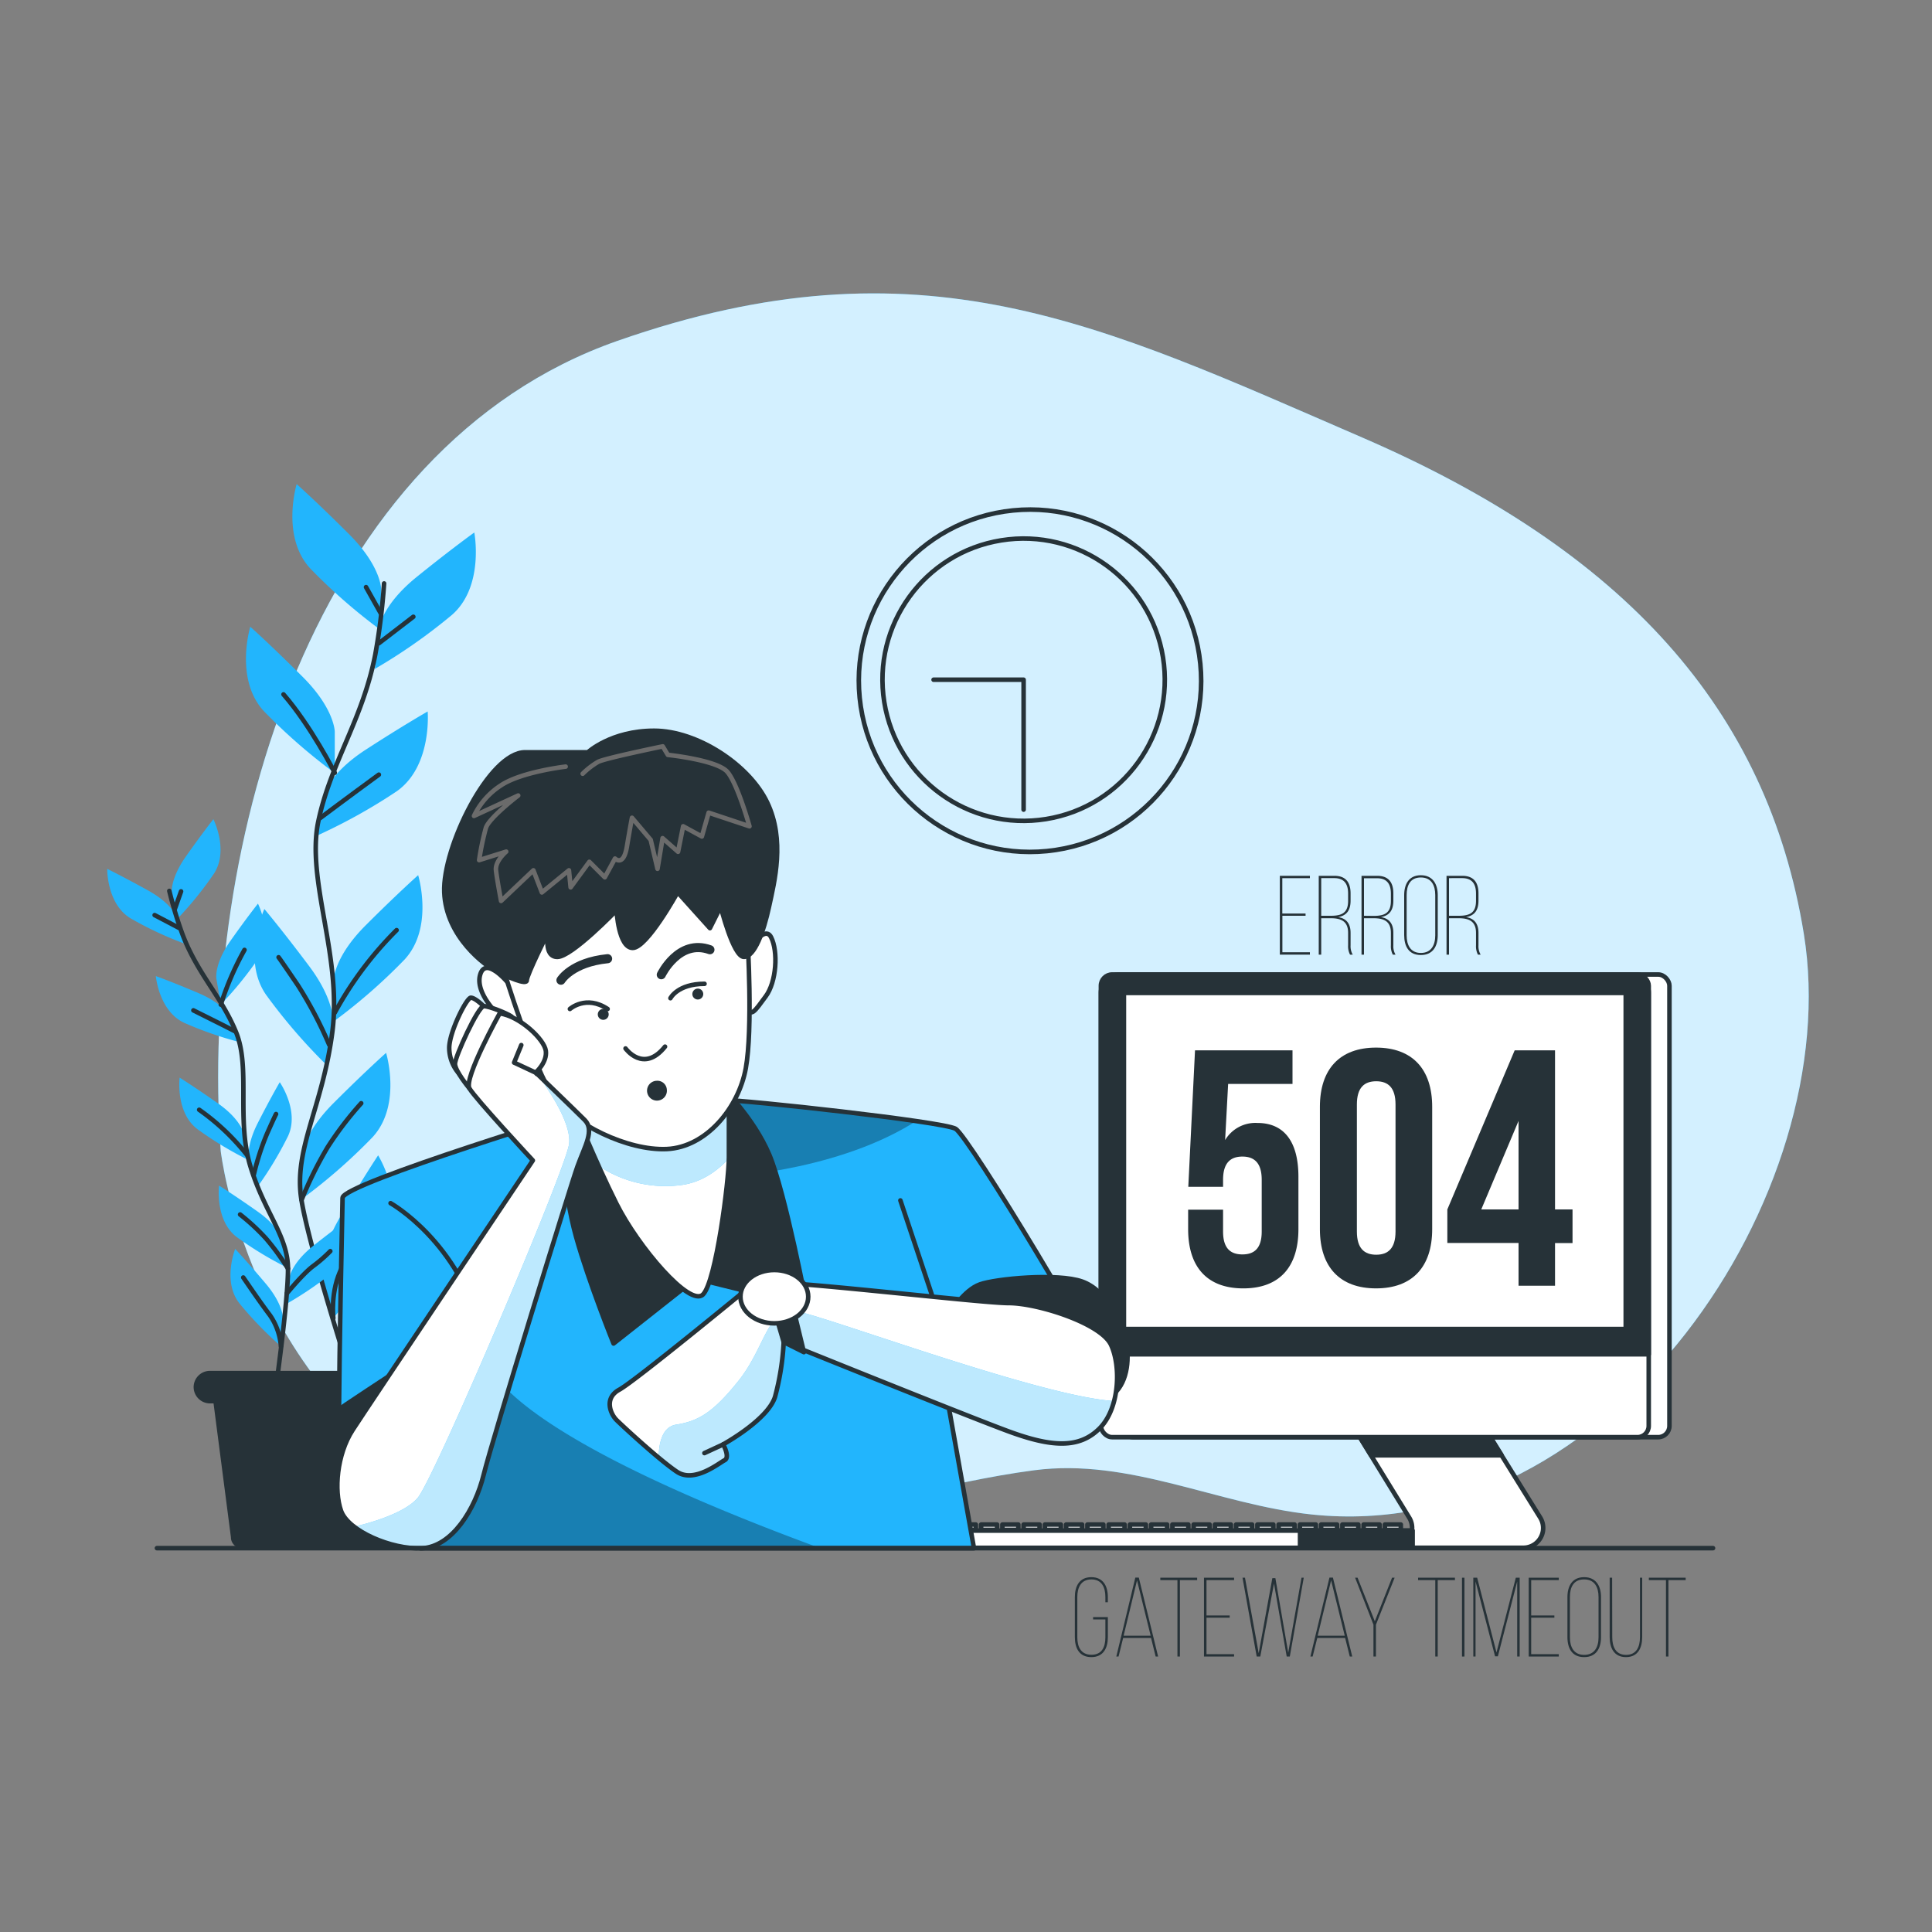 <svg xmlns="http://www.w3.org/2000/svg" xmlns:xlink="http://www.w3.org/1999/xlink" viewBox="0 0 500 500"><rect x="0" y="0" width="500" height="500" fill="#808080" stroke="none"/><defs><clipPath id="freepik--clip-path--inject-51"><path d="M153.94,286.51S88.65,306.29,88.65,310s-1.87,76.86-.38,81,13.81,8.2,20.53,8.2v1.5H252.07L245,361.14s40.3-1.5,41-4.48S250.65,294,247.29,292.12s-54.54-7.47-60.51-7.47S168.12,282,153.94,286.51Z" style="fill:#22B5FD;stroke:#263238;stroke-linecap:round;stroke-linejoin:round;stroke-width:1.177px"></path></clipPath><clipPath id="freepik--clip-path-2--inject-51"><path d="M148.72,287.26s5.22,13.06,10.82,24.25,19,26.87,22.39,23.51,6.71-29.48,6.71-35.45V281.66s-10.44,8.58-18.65,8.58S148.72,287.26,148.72,287.26Z" style="fill:#fff;stroke:#263238;stroke-linecap:round;stroke-linejoin:round;stroke-width:1.177px"></path></clipPath><clipPath id="freepik--clip-path-3--inject-51"><path d="M129.32,262.26s-9.33,16.79-7.84,19.4,16.42,18.66,16.42,18.66-42.54,63.43-46.64,69.77-4.85,15.67-3,20.9,13.06,10.07,20.9,9.7,13.8-10.08,16-19S147.6,307,149.47,301.81s4.47-9.33,1.86-11.94-12.68-12.31-12.68-12.31,3-2.61,2.61-5.6S134.54,263,129.32,262.26Z" style="fill:#fff;stroke:#263238;stroke-linecap:round;stroke-linejoin:round;stroke-width:1.177px"></path></clipPath><clipPath id="freepik--clip-path-4--inject-51"><path d="M193.87,333.15s-29.48,24.26-33.58,26.49-2.24,6.35-.75,7.84,11.19,10.45,15.67,13.43,10.82-2.24,12.31-3-.37-4.11-.37-4.11,11.57-6.34,13.43-12.31a67.4,67.4,0,0,0,2.24-14.18s47,19,58.21,23.13,18.28,4.48,23.51-.74,5.59-16.05,3-21.64-19-10.82-26.49-10.82-60.45-6.35-63.8-5.23Z" style="fill:#fff;stroke:#263238;stroke-linecap:round;stroke-linejoin:round;stroke-width:1.177px"></path></clipPath></defs><g id="freepik--background-simple--inject-51"><path d="M57.12,297.86s7.08,61.73,59.54,88.1,103.84.72,151-5.46c24.7-3.24,47.61,8.91,71.84,11.45,77.45,8.13,138.24-83.14,127.33-150.28-9.44-58.13-46.58-99.15-114.26-128.43s-114.23-52.56-192.84-25S51.52,217.94,57.12,297.86Z" style="fill:#22B5FD"></path><path d="M57.12,297.86s7.08,61.73,59.54,88.1,103.84.72,151-5.46c24.7-3.24,47.61,8.91,71.84,11.45,77.45,8.13,138.24-83.14,127.33-150.28-9.44-58.13-46.58-99.15-114.26-128.43s-114.23-52.56-192.84-25S51.52,217.94,57.12,297.86Z" style="fill:#fff;opacity:0.8"></path></g><g id="freepik--Clock--inject-51"><circle cx="264.91" cy="175.91" r="44.08" transform="matrix(1, -0.1, 0.1, 1, -15.94, 26.76)" style="fill:none;stroke:#263238;stroke-linecap:round;stroke-linejoin:round;stroke-width:1.177px"></circle><circle cx="264.91" cy="175.91" r="36.53" transform="translate(-24.55 44.26) rotate(-9.13)" style="fill:none;stroke:#263238;stroke-linecap:round;stroke-linejoin:round;stroke-width:1.177px"></circle><polyline points="241.61 175.91 264.91 175.91 264.91 209.53" style="fill:none;stroke:#263238;stroke-linecap:round;stroke-linejoin:round;stroke-width:1.177px"></polyline></g><g id="freepik--Plants--inject-51"><path d="M98.65,152.47s0-5.91-8.28-14.19-13.59-13-13.59-13-4.14,13.59,3.54,21.87a145.27,145.27,0,0,0,18.33,16Z" style="fill:#22B5FD"></path><path d="M86.64,189.39s0-5.91-8.28-14.19-13.59-13-13.59-13-4.14,13.59,3.54,21.87a146.21,146.21,0,0,0,18.33,16Z" style="fill:#22B5FD"></path><path d="M98.13,162.54s.62-5.88,9.73-13.24,14.89-11.49,14.89-11.49,2.68,14-5.84,21.37A145,145,0,0,1,97,173.12Z" style="fill:#22B5FD"></path><path d="M83.62,206.14s1.24-5.78,11.06-12.14,16-9.87,16-9.87,1.2,14.16-8,20.65a145.39,145.39,0,0,1-21.26,11.76Z" style="fill:#22B5FD"></path><path d="M86.35,253.67s0-5.91,8.27-14.18,13.6-13,13.6-13,4.14,13.6-3.55,21.87a144.76,144.76,0,0,1-18.32,16Z" style="fill:#22B5FD"></path><path d="M86.21,265.28s.84-5.85-6.18-15.22-11.61-14.81-11.61-14.81-6,12.87.41,22.16a145.57,145.57,0,0,0,15.87,18.4Z" style="fill:#22B5FD"></path><path d="M78.05,299.66s0-5.91,8.27-14.18,13.6-13,13.6-13,4.14,13.6-3.55,21.87a144.76,144.76,0,0,1-18.32,16Z" style="fill:#22B5FD"></path><path d="M83.57,330.84S82.08,325.12,88,315s9.86-16,9.86-16,7.44,12.11,2.11,22.06a145.52,145.52,0,0,1-13.69,20.08Z" style="fill:#22B5FD"></path><path d="M99.4,151a168.79,168.79,0,0,1-2.27,18.35c-3.27,16.9-11.45,27.81-14.72,43.07s6.12,34.94,3.61,54.55-10.15,30.51-8,43.6,13.63,48.52,13.63,48.52" style="fill:none;stroke:#263238;stroke-linecap:round;stroke-linejoin:round;stroke-width:1.177px"></path><line x1="98.05" y1="166.47" x2="106.97" y2="159.62" style="fill:none;stroke:#263238;stroke-linecap:round;stroke-linejoin:round;stroke-width:1.177px"></line><line x1="98.46" y1="158.59" x2="94.73" y2="151.95" style="fill:none;stroke:#263238;stroke-linecap:round;stroke-linejoin:round;stroke-width:1.177px"></line><path d="M82.91,211.68s7.46-5.6,15.14-11.2" style="fill:none;stroke:#263238;stroke-linecap:round;stroke-linejoin:round;stroke-width:1.177px"></path><path d="M86.64,200s-6.22-12.2-13.27-20.29" style="fill:none;stroke:#263238;stroke-linecap:round;stroke-linejoin:round;stroke-width:1.177px"></path><path d="M86.64,262.08a92.6,92.6,0,0,1,16-21.36" style="fill:none;stroke:#263238;stroke-linecap:round;stroke-linejoin:round;stroke-width:1.177px"></path><path d="M85.19,270.38A105.09,105.09,0,0,0,77.1,255c-4.36-6.43-5-7.26-5-7.26" style="fill:none;stroke:#263238;stroke-linecap:round;stroke-linejoin:round;stroke-width:1.177px"></path><path d="M78.05,310.53a99.05,99.05,0,0,1,6.72-13.6,87.45,87.45,0,0,1,8.71-11.41" style="fill:none;stroke:#263238;stroke-linecap:round;stroke-linejoin:round;stroke-width:1.177px"></path><path d="M86.27,341.13s-.87-7.08,2.24-13.09,6.63-13.9,8.09-17" style="fill:none;stroke:#263238;stroke-linecap:round;stroke-linejoin:round;stroke-width:1.177px"></path><path d="M44.46,231.44s-.65-3.7,3.65-9.79S55.22,212,55.22,212s4.07,8.07.15,14.1a92.39,92.39,0,0,1-9.76,12Z" style="fill:#22B5FD"></path><path d="M56,253.29s-.65-3.71,3.64-9.8,7.12-9.63,7.12-9.63,4.07,8.08.15,14.1a92.06,92.06,0,0,1-9.76,12Z" style="fill:#22B5FD"></path><path d="M45.88,237.7s-1-3.62-7.54-7.24-10.59-5.6-10.59-5.6-.16,9,6,12.78a93.1,93.1,0,0,0,14,6.57Z" style="fill:#22B5FD"></path><path d="M59.71,263.46s-1.41-3.49-8.26-6.41-11.12-4.44-11.12-4.44.79,9,7.29,12.07a92.86,92.86,0,0,0,14.61,5.07Z" style="fill:#22B5FD"></path><path d="M63.16,293.57s-.64-3.71-6.73-8-9.94-6.68-9.94-6.68-1.12,9,4.6,13.33a92.32,92.32,0,0,0,13.22,8Z" style="fill:#22B5FD"></path><path d="M64.5,300.83s-1.16-3.58,2.22-10.21,5.68-10.55,5.68-10.55,5.17,7.42,2.15,13.94a92.73,92.73,0,0,1-8,13.26Z" style="fill:#22B5FD"></path><path d="M74.89,330.73s.43-3.74,6.26-8.37,9.54-7.23,9.54-7.23,1.63,8.89-3.83,13.57a93.1,93.1,0,0,1-12.74,8.76Z" style="fill:#22B5FD"></path><path d="M73.35,321.51s-.64-3.71-6.73-8-9.93-6.68-9.93-6.68-1.12,9,4.59,13.33a92.15,92.15,0,0,0,13.23,8Z" style="fill:#22B5FD"></path><path d="M73.27,341.66s.32-3.75-4.48-9.44-7.92-9-7.92-9-3.36,8.4,1.07,14.06A93,93,0,0,0,72.7,348.41Z" style="fill:#22B5FD"></path><path d="M43.82,230.57a106.66,106.66,0,0,0,3.42,11.27c3.88,10.24,10.19,16.19,13.9,25.41s0,22.57,3.66,34.59,9.68,18,9.73,26.48-3.28,31.91-3.28,31.91" style="fill:none;stroke:#263238;stroke-linecap:round;stroke-linejoin:round;stroke-width:1.177px"></path><line x1="46.35" y1="240.15" x2="40.02" y2="236.83" style="fill:none;stroke:#263238;stroke-linecap:round;stroke-linejoin:round;stroke-width:1.177px"></line><line x1="45.24" y1="235.26" x2="46.86" y2="230.69" style="fill:none;stroke:#263238;stroke-linecap:round;stroke-linejoin:round;stroke-width:1.177px"></line><path d="M60.76,266.86s-5.29-2.7-10.71-5.38" style="fill:none;stroke:#263238;stroke-linecap:round;stroke-linejoin:round;stroke-width:1.177px"></path><path d="M57.15,260a76.07,76.07,0,0,1,6.12-14.16" style="fill:none;stroke:#263238;stroke-linecap:round;stroke-linejoin:round;stroke-width:1.177px"></path><path d="M63.89,298.87a58.77,58.77,0,0,0-12.34-11.66" style="fill:none;stroke:#263238;stroke-linecap:round;stroke-linejoin:round;stroke-width:1.177px"></path><path d="M65.7,303.92a66.35,66.35,0,0,1,3.4-10.5c2-4.51,2.34-5.1,2.34-5.1" style="fill:none;stroke:#263238;stroke-linecap:round;stroke-linejoin:round;stroke-width:1.177px"></path><path d="M74.25,334.72s4.19-5.14,6.81-7.07a36.72,36.72,0,0,0,4.42-3.85" style="fill:none;stroke:#263238;stroke-linecap:round;stroke-linejoin:round;stroke-width:1.177px"></path><path d="M74.53,328.32a63.67,63.67,0,0,0-5.69-7.8,55.83,55.83,0,0,0-6.7-6.21" style="fill:none;stroke:#263238;stroke-linecap:round;stroke-linejoin:round;stroke-width:1.177px"></path><path d="M72.7,348.41a16.13,16.13,0,0,0-2.82-8c-2.61-3.44-5.68-8-6.92-9.79" style="fill:none;stroke:#263238;stroke-linecap:round;stroke-linejoin:round;stroke-width:1.177px"></path><path d="M100.26,400.66H62.57a2.81,2.81,0,0,1-2.81-2.81l-5.41-41.71h54.13l-5.41,41.71A2.81,2.81,0,0,1,100.26,400.66Z" style="fill:#263238"></path><path d="M108,363.2H54.35A4.24,4.24,0,0,1,50.11,359h0a4.23,4.23,0,0,1,4.24-4.23H108a4.23,4.23,0,0,1,4.24,4.23h0A4.24,4.24,0,0,1,108,363.2Z" style="fill:#263238"></path></g><g id="freepik--Device--inject-51"><path d="M382,366l16.6,26.74a5.12,5.12,0,0,1-4.35,7.82h-33.9a5.12,5.12,0,0,0,4.35-7.8l-16.06-26.16Z" style="fill:#fff;stroke:#263238;stroke-linecap:round;stroke-linejoin:round;stroke-width:1.177px"></path><polygon points="382.01 365.98 348.65 366.58 354.83 376.64 388.62 376.64 382.01 365.98" style="fill:#263238;stroke:#263238;stroke-linecap:round;stroke-linejoin:round;stroke-width:1.177px"></polygon><rect x="290.27" y="252.2" width="141.78" height="119.74" rx="2.91" transform="translate(722.32 624.14) rotate(180)" style="fill:#fff;stroke:#263238;stroke-linecap:round;stroke-linejoin:round;stroke-width:1.177px"></rect><rect x="284.91" y="252.2" width="141.78" height="119.74" rx="2.91" transform="translate(711.6 624.14) rotate(180)" style="fill:#fff;stroke:#263238;stroke-linecap:round;stroke-linejoin:round;stroke-width:1.177px"></rect><path d="M289.67,252.2H421.92a4.76,4.76,0,0,1,4.77,4.76v93.53H284.91V257A4.76,4.76,0,0,1,289.67,252.2Z" style="fill:#263238;stroke:#263238;stroke-linecap:round;stroke-linejoin:round;stroke-width:1.177px"></path><rect x="290.86" y="256.96" width="129.87" height="86.98" transform="translate(711.6 600.91) rotate(180)" style="fill:#fff;stroke:#263238;stroke-linecap:round;stroke-linejoin:round;stroke-width:1.177px"></rect><rect x="248.42" y="394.55" width="4.12" height="1.37" style="fill:#fff;stroke:#263238;stroke-linecap:round;stroke-linejoin:round;stroke-width:1.177px"></rect><rect x="253.92" y="394.55" width="4.12" height="1.37" style="fill:#fff;stroke:#263238;stroke-linecap:round;stroke-linejoin:round;stroke-width:1.177px"></rect><rect x="259.42" y="394.55" width="4.12" height="1.37" style="fill:#fff;stroke:#263238;stroke-linecap:round;stroke-linejoin:round;stroke-width:1.177px"></rect><rect x="264.92" y="394.55" width="4.12" height="1.37" style="fill:#fff;stroke:#263238;stroke-linecap:round;stroke-linejoin:round;stroke-width:1.177px"></rect><rect x="270.42" y="394.55" width="4.12" height="1.37" style="fill:#fff;stroke:#263238;stroke-linecap:round;stroke-linejoin:round;stroke-width:1.177px"></rect><rect x="275.92" y="394.55" width="4.12" height="1.37" style="fill:#fff;stroke:#263238;stroke-linecap:round;stroke-linejoin:round;stroke-width:1.177px"></rect><rect x="281.42" y="394.55" width="4.12" height="1.37" style="fill:#fff;stroke:#263238;stroke-linecap:round;stroke-linejoin:round;stroke-width:1.177px"></rect><rect x="286.92" y="394.55" width="4.12" height="1.37" style="fill:#fff;stroke:#263238;stroke-linecap:round;stroke-linejoin:round;stroke-width:1.177px"></rect><rect x="292.42" y="394.55" width="4.12" height="1.37" style="fill:#fff;stroke:#263238;stroke-linecap:round;stroke-linejoin:round;stroke-width:1.177px"></rect><rect x="297.92" y="394.55" width="4.12" height="1.37" style="fill:#fff;stroke:#263238;stroke-linecap:round;stroke-linejoin:round;stroke-width:1.177px"></rect><rect x="303.42" y="394.55" width="4.12" height="1.37" style="fill:#fff;stroke:#263238;stroke-linecap:round;stroke-linejoin:round;stroke-width:1.177px"></rect><rect x="308.92" y="394.55" width="4.12" height="1.37" style="fill:#fff;stroke:#263238;stroke-linecap:round;stroke-linejoin:round;stroke-width:1.177px"></rect><rect x="314.42" y="394.55" width="4.12" height="1.37" style="fill:#fff;stroke:#263238;stroke-linecap:round;stroke-linejoin:round;stroke-width:1.177px"></rect><rect x="319.91" y="394.55" width="4.12" height="1.37" style="fill:#fff;stroke:#263238;stroke-linecap:round;stroke-linejoin:round;stroke-width:1.177px"></rect><rect x="325.41" y="394.55" width="4.12" height="1.37" style="fill:#fff;stroke:#263238;stroke-linecap:round;stroke-linejoin:round;stroke-width:1.177px"></rect><rect x="330.91" y="394.55" width="4.12" height="1.37" style="fill:#fff;stroke:#263238;stroke-linecap:round;stroke-linejoin:round;stroke-width:1.177px"></rect><rect x="336.41" y="394.55" width="4.12" height="1.37" style="fill:#fff;stroke:#263238;stroke-linecap:round;stroke-linejoin:round;stroke-width:1.177px"></rect><rect x="341.91" y="394.55" width="4.12" height="1.37" style="fill:#fff;stroke:#263238;stroke-linecap:round;stroke-linejoin:round;stroke-width:1.177px"></rect><rect x="347.41" y="394.55" width="4.12" height="1.37" style="fill:#fff;stroke:#263238;stroke-linecap:round;stroke-linejoin:round;stroke-width:1.177px"></rect><rect x="352.91" y="394.55" width="4.12" height="1.37" style="fill:#fff;stroke:#263238;stroke-linecap:round;stroke-linejoin:round;stroke-width:1.177px"></rect><rect x="358.41" y="394.55" width="4.12" height="1.37" style="fill:#fff;stroke:#263238;stroke-linecap:round;stroke-linejoin:round;stroke-width:1.177px"></rect><rect x="246.29" y="396.12" width="119.25" height="4.45" style="fill:#fff;stroke:#263238;stroke-linecap:round;stroke-linejoin:round;stroke-width:1.177px"></rect><rect x="336.45" y="396.12" width="29.09" height="4.45" style="fill:#263238;stroke:#263238;stroke-linecap:round;stroke-linejoin:round;stroke-width:1.177px"></rect></g><g id="freepik--Text--inject-51"><path d="M286.71,413.33v1.34h-.64V413.3c0-2.48-.93-4.55-3.61-4.55s-3.65,2.07-3.65,4.55v10.43c0,2.48.94,4.52,3.65,4.52s3.61-2,3.61-4.52V419.1h-3.18v-.59h3.82v5.19c0,2.83-1.16,5.16-4.28,5.16s-4.26-2.33-4.26-5.16V413.33c0-2.83,1.17-5.16,4.26-5.16S286.71,410.5,286.71,413.33Z" style="fill:#263238"></path><path d="M290.67,423.9l-1.19,4.81h-.58l4.92-20.43h.9l5,20.43h-.64l-1.19-4.81Zm.12-.58h7L294.26,409Z" style="fill:#263238"></path><path d="M304.72,428.71V408.93h-4.43v-.62h9.53v.62h-4.46v19.78Z" style="fill:#263238"></path><path d="M318.24,418.08v.58h-6v9.44h7.14v.61h-7.79v-20.4h7.79v.62h-7.14v9.15Z" style="fill:#263238"></path><path d="M326.16,428.71h-.93l-3.67-20.4h.64l3.55,19.53,3.53-19.41h.79l3.32,19.29,3.44-19.41h.58l-3.61,20.4H333l-3.29-18.88Z" style="fill:#263238"></path><path d="M340.91,423.9l-1.2,4.81h-.58l4.93-20.43h.9l5,20.43h-.64l-1.2-4.81Zm.11-.58h7L344.49,409Z" style="fill:#263238"></path><path d="M355.45,420.47l-4.75-12.16h.64l4.46,11.28,4.46-11.28h.67l-4.84,12.16v8.24h-.64Z" style="fill:#263238"></path><path d="M371.45,428.71V408.93H367v-.62h9.54v.62h-4.46v19.78Z" style="fill:#263238"></path><path d="M379,408.31v20.4h-.64v-20.4Z" style="fill:#263238"></path><path d="M387.65,428.65h-.73l-5.05-19.37v19.43h-.58v-20.4h1l5,19.35,5-19.35h1v20.4h-.64V409.28Z" style="fill:#263238"></path><path d="M402.27,418.08v.58h-6v9.44h7.14v.61h-7.78v-20.4h7.78v.62h-7.14v9.15Z" style="fill:#263238"></path><path d="M405.65,413.33c0-2.86,1.23-5.16,4.32-5.16s4.37,2.3,4.37,5.16V423.7c0,2.86-1.23,5.16-4.37,5.16s-4.32-2.3-4.32-5.16Zm.64,10.4c0,2.51,1,4.55,3.68,4.55s3.73-2,3.73-4.55V413.3c0-2.51-1-4.55-3.73-4.55s-3.68,2-3.68,4.55Z" style="fill:#263238"></path><path d="M417.25,423.7c0,2.45.87,4.58,3.58,4.58s3.59-2.13,3.59-4.58V408.31H425v15.36c0,2.8-1.11,5.19-4.2,5.19s-4.22-2.39-4.22-5.19V408.31h.64Z" style="fill:#263238"></path><path d="M431.15,428.71V408.93h-4.43v-.62h9.53v.62h-4.46v19.78Z" style="fill:#263238"></path><path d="M316.53,313.06v5.66c0,4.35,1.92,5.92,5,5.92s5-1.57,5-5.92v-13.4c0-4.35-1.91-6-5-6s-5,1.65-5,6v1.83h-9l1.74-35.33h25.23v8.7H317.84l-.78,14.53a9.12,9.12,0,0,1,8.35-4.43c7,0,10.62,4.95,10.62,13.92v13.57c0,9.75-4.88,15.32-14.27,15.32s-14.27-5.57-14.27-15.32v-5.05Z" style="fill:#263238"></path><path d="M341.59,286.44c0-9.75,5.14-15.32,14.53-15.32s14.53,5.57,14.53,15.32v31.67c0,9.75-5.13,15.32-14.53,15.32s-14.53-5.57-14.53-15.32Zm9.57,32.28c0,4.35,1.92,6,5,6s5-1.65,5-6V285.83c0-4.35-1.91-6-5-6s-5,1.65-5,6Z" style="fill:#263238"></path><path d="M374.57,313,392,271.82h10.44V313h4.53v8.7h-4.53v11.05H393V321.68H374.57ZM393,313V290.09L383.35,313Z" style="fill:#263238"></path><path d="M337.88,236.42V237h-6v9.44H339v.62h-7.78v-20.4H339v.61h-7.14v9.15Z" style="fill:#263238"></path><path d="M345.34,226.66c3,0,4.19,1.77,4.19,4.57v1.84c0,2.5-1,3.87-3.23,4.28,2.27.35,3.23,1.84,3.23,4.08v3.21a4.31,4.31,0,0,0,.56,2.42h-.7a4.64,4.64,0,0,1-.5-2.42v-3.21c0-3-1.81-3.79-4.46-3.79h-2.5v9.42h-.64v-20.4ZM344.43,237c2.83,0,4.46-.73,4.46-3.87v-1.87c0-2.48-1-4-3.58-4h-3.38V237Z" style="fill:#263238"></path><path d="M356.41,226.66c3,0,4.19,1.77,4.19,4.57v1.84c0,2.5-1,3.87-3.23,4.28,2.27.35,3.23,1.84,3.23,4.08v3.21a4.31,4.31,0,0,0,.56,2.42h-.7a4.64,4.64,0,0,1-.5-2.42v-3.21c0-3-1.8-3.79-4.45-3.79H353v9.42h-.64v-20.4Zm-.9,10.37c2.82,0,4.45-.73,4.45-3.87v-1.87c0-2.48-1-4-3.58-4H353V237Z" style="fill:#263238"></path><path d="M363.4,231.67c0-2.86,1.23-5.16,4.31-5.16s4.38,2.3,4.38,5.16V242c0,2.86-1.23,5.16-4.38,5.16s-4.31-2.3-4.31-5.16Zm.64,10.4c0,2.51,1,4.55,3.67,4.55s3.73-2,3.73-4.55V231.64c0-2.51-1-4.55-3.73-4.55s-3.67,2-3.67,4.55Z" style="fill:#263238"></path><path d="M378.44,226.66c3,0,4.19,1.77,4.19,4.57v1.84c0,2.5-1,3.87-3.23,4.28,2.27.35,3.23,1.84,3.23,4.08v3.21a4.31,4.31,0,0,0,.56,2.42h-.7a4.64,4.64,0,0,1-.5-2.42v-3.21c0-3-1.8-3.79-4.46-3.79H375v9.42h-.64v-20.4ZM377.53,237c2.83,0,4.46-.73,4.46-3.87v-1.87c0-2.48-1-4-3.58-4H375V237Z" style="fill:#263238"></path></g><g id="freepik--Character--inject-51"><path d="M192.55,247.65s5.11-8.83,7-5.11,1.4,11.61-1.39,15.33-3.72,5.57-5.11,2.78S192.55,247.65,192.55,247.65Z" style="fill:#fff;stroke:#263238;stroke-linecap:round;stroke-linejoin:round;stroke-width:1.177px"></path><path d="M131.7,254.61s-6-7.43-7.44-2.32,5.58,11.61,7.44,12.54a9,9,0,0,0,4.64.47Z" style="fill:#fff;stroke:#263238;stroke-linecap:round;stroke-linejoin:round;stroke-width:1.177px"></path><path d="M153.94,286.51S88.65,306.29,88.65,310s-1.87,76.86-.38,81,13.81,8.2,20.53,8.2v1.5H252.07L245,361.14s40.3-1.5,41-4.48S250.65,294,247.29,292.12s-54.54-7.47-60.51-7.47S168.12,282,153.94,286.51Z" style="fill:#22B5FD"></path><g style="clip-path:url(#freepik--clip-path--inject-51)"><path d="M212.33,400.69c-90.47-33.25-86.43-50.19-86.43-50.19l-30,45.85a39,39,0,0,0,12.92,2.84v1.5Z" style="opacity:0.3"></path><path d="M188.93,304.44s30.71-1.62,50.91-16.16L183.28,281Z" style="opacity:0.3"></path></g><path d="M153.94,286.51S88.65,306.29,88.65,310s-1.87,76.86-.38,81,13.81,8.2,20.53,8.2v1.5H252.07L245,361.14s40.3-1.5,41-4.48S250.65,294,247.29,292.12s-54.54-7.47-60.51-7.47S168.12,282,153.94,286.51Z" style="fill:none;stroke:#263238;stroke-linecap:round;stroke-linejoin:round;stroke-width:1.177px"></path><line x1="243.72" y1="342.76" x2="233.02" y2="310.67" style="fill:none;stroke:#263238;stroke-linecap:round;stroke-linejoin:round;stroke-width:1.177px"></line><path d="M101.08,311.38s17.83,10,23.54,33.52" style="fill:none;stroke:#263238;stroke-linecap:round;stroke-linejoin:round;stroke-width:1.177px"></path><path d="M101,355.91s-11.94,7.84-14.55,9.7-3.36,21.65-.75,27.24,13.81,8.21,21.27,4.48,10.82-21.27,8.21-30.22S101,355.91,101,355.91Z" style="fill:#263238;stroke:#263238;stroke-linecap:round;stroke-linejoin:round;stroke-width:1.177px"></path><path d="M144.62,290.24s1.12,17.91,4.47,29.85,9.7,27.61,9.7,27.61l21.27-16.79L208.79,338s-5.59-29.47-9.7-39.17-12.31-17.54-12.31-17.54S155.44,277.18,144.62,290.24Z" style="fill:#263238;stroke:#263238;stroke-linecap:round;stroke-linejoin:round;stroke-width:1.177px"></path><path d="M148.72,287.26s5.22,13.06,10.82,24.25,19,26.87,22.39,23.51,6.71-29.48,6.71-35.45V281.66s-10.44,8.58-18.65,8.58S148.72,287.26,148.72,287.26Z" style="fill:#fff"></path><g style="clip-path:url(#freepik--clip-path-2--inject-51)"><path d="M188.64,281.66s-10.44,8.58-18.65,8.58-21.27-3-21.27-3,2.65,6.63,6.2,14.49a31.19,31.19,0,0,0,21.83,4.9c4.68-.74,8.6-3.29,11.89-6.81V281.66Z" style="fill:#22B5FD"></path><path d="M188.64,281.66s-10.44,8.58-18.65,8.58-21.27-3-21.27-3,2.65,6.63,6.2,14.49a31.19,31.19,0,0,0,21.83,4.9c4.68-.74,8.6-3.29,11.89-6.81V281.66Z" style="fill:#fff;opacity:0.7"></path></g><path d="M148.72,287.26s5.22,13.06,10.82,24.25,19,26.87,22.39,23.51,6.71-29.48,6.71-35.45V281.66s-10.44,8.58-18.65,8.58S148.72,287.26,148.72,287.26Z" style="fill:none;stroke:#263238;stroke-linecap:round;stroke-linejoin:round;stroke-width:1.177px"></path><path d="M130.3,250.9s7.9,26,13,33,19.05,13.94,29.27,13.47,18.58-10.68,20.44-20.9.46-33.45.46-33.45-1.85-10.22-9.75-23.69-47.85-2.33-52,7.89S130.3,250.9,130.3,250.9Z" style="fill:#fff;stroke:#263238;stroke-linecap:round;stroke-linejoin:round;stroke-width:1.177px"></path><path d="M161.89,271.34s4.65,6.5,10.22-.47" style="fill:none;stroke:#263238;stroke-linecap:round;stroke-linejoin:round;stroke-width:1.177px"></path><path d="M147.49,261.12s4.18-3.72,9.76,0" style="fill:none;stroke:#263238;stroke-linecap:round;stroke-linejoin:round;stroke-width:1.177px"></path><path d="M173.51,258.33s1.86-3.72,8.82-3.72" style="fill:none;stroke:#263238;stroke-linecap:round;stroke-linejoin:round;stroke-width:1.177px"></path><path d="M145.17,253.68s2.79-4.64,12.08-5.57" style="fill:none;stroke:#263238;stroke-linecap:round;stroke-linejoin:round;stroke-width:2.355px"></path><path d="M171.14,252.26s4.52-9.39,12.59-6.47" style="fill:none;stroke:#263238;stroke-linecap:round;stroke-linejoin:round;stroke-width:2.355px"></path><path d="M172.58,282A2.57,2.57,0,1,1,170,279.7,2.45,2.45,0,0,1,172.58,282Z" style="fill:#263238"></path><path d="M157.53,262.51a1.41,1.41,0,1,1-1.41-1.4A1.41,1.41,0,0,1,157.53,262.51Z" style="fill:#263238"></path><path d="M182,257.26a1.41,1.41,0,1,1-1.4-1.41A1.4,1.4,0,0,1,182,257.26Z" style="fill:#263238"></path><path d="M152.14,194.69H135.88c-9.29,0-21.37,24.62-20.91,36.23s10.69,19.05,13.48,20.44,7.89,3.72,7.89,2.32,5.58-12.54,5.58-12.54-1.4,6.51,2.32,6.51,15.33-12.08,15.33-12.08.47,9.75,4.18,9.75,11.62-14.4,11.62-14.4l8.36,9.29,2.79-5.57s3.25,13,6,13,5.11-6.51,6.51-13,4.18-17.19-.47-26.95-18.11-18.58-29.26-18.58S152.14,194.69,152.14,194.69Z" style="fill:#263238;stroke:#263238;stroke-linecap:round;stroke-linejoin:round;stroke-width:1.177px"></path><path d="M146.39,198.4s-11.44,1.32-16.72,4.84a19.32,19.32,0,0,0-7,7.92l11.44-5.28s-7.48,5.72-8.36,8.36A72.24,72.24,0,0,0,124,222.6l7-2.2s-2.91,2.44-2.64,4.84,1.32,7.92,1.32,7.92l8.36-7.92,2.2,5.72,7-5.72.44,4.4,4.84-6.6,4,4,2.64-4.84s2.2,2.2,3.08-3.08,1.32-7.48,1.32-7.48l4.84,5.72,1.76,7.48,1.32-7.92,4,3.52,1.32-6.6,4.84,2.64,1.76-6.16,10.56,3.52s-3.08-11-5.72-14.08-15.4-4.4-15.4-4.4l-1.32-2.2s-15,3.08-16.72,4a20,20,0,0,0-4,3.08" style="fill:none;stroke:#6b6b6b;stroke-linecap:round;stroke-linejoin:round;stroke-width:1.177px"></path><path d="M118.87,277.93a10.17,10.17,0,0,1-2.61-6.72c0-4.1,4.48-13,5.6-13s3.35,2.23,3.35,2.23-1.86,9-2.61,12.32A9.1,9.1,0,0,1,118.87,277.93Z" style="fill:#fff;stroke:#263238;stroke-linecap:round;stroke-linejoin:round;stroke-width:1.177px"></path><path d="M121.48,281.66s-3.73-4.48-3.73-6.34,6-14.93,7.46-14.93,6,1.87,7.09,2.62.75,4.47.75,7.09-6.72,14.17-6.72,14.17Z" style="fill:#fff;stroke:#263238;stroke-linecap:round;stroke-linejoin:round;stroke-width:1.177px"></path><path d="M129.32,262.26s-9.33,16.79-7.84,19.4,16.42,18.66,16.42,18.66-42.54,63.43-46.64,69.77-4.85,15.67-3,20.9,13.06,10.07,20.9,9.7,13.8-10.08,16-19S147.6,307,149.47,301.81s4.47-9.33,1.86-11.94-12.68-12.31-12.68-12.31,3-2.61,2.61-5.6S134.54,263,129.32,262.26Z" style="fill:#fff"></path><g style="clip-path:url(#freepik--clip-path-3--inject-51)"><path d="M125.21,381.66c2.24-9,22.39-74.63,24.26-79.85s4.47-9.33,1.86-11.94c-2.35-2.35-10.74-10.44-12.38-12h-.06c1.46,1.91,9.18,12.25,8.38,18.23-.88,6.6-34.76,86.25-39.16,91.53-3.37,4-12.38,6.52-16.44,7.47a29.74,29.74,0,0,0,17.5,5.6C117,400.31,123,390.61,125.21,381.66Z" style="fill:#22B5FD"></path><path d="M125.21,381.66c2.24-9,22.39-74.63,24.26-79.85s4.47-9.33,1.86-11.94c-2.35-2.35-10.74-10.44-12.38-12h-.06c1.46,1.91,9.18,12.25,8.38,18.23-.88,6.6-34.76,86.25-39.16,91.53-3.37,4-12.38,6.52-16.44,7.47a29.74,29.74,0,0,0,17.5,5.6C117,400.31,123,390.61,125.21,381.66Z" style="fill:#fff;opacity:0.7"></path></g><path d="M129.32,262.26s-9.33,16.79-7.84,19.4,16.42,18.66,16.42,18.66-42.54,63.43-46.64,69.77-4.85,15.67-3,20.9,13.06,10.07,20.9,9.7,13.8-10.08,16-19S147.6,307,149.47,301.81s4.47-9.33,1.86-11.94-12.68-12.31-12.68-12.31,3-2.61,2.61-5.6S134.54,263,129.32,262.26Z" style="fill:none;stroke:#263238;stroke-linecap:round;stroke-linejoin:round;stroke-width:1.177px"></path><path d="M134.91,270.47,133.05,275l5.6,2.61.24.3" style="fill:none;stroke:#263238;stroke-linecap:round;stroke-linejoin:round;stroke-width:1.177px"></path><path d="M246.1,339.5s3.36-5.6,7.47-7.09,20.15-3,26.49-.75,10.07,10.45,11.19,14.92.75,10.83-3,14.18-8.58,2.62-13.81,1.12-15.67-7.46-21.27-10.82S246.48,341.73,246.1,339.5Z" style="fill:#263238;stroke:#263238;stroke-linecap:round;stroke-linejoin:round;stroke-width:1.177px"></path><path d="M193.87,333.15s-29.48,24.26-33.58,26.49-2.24,6.35-.75,7.84,11.19,10.45,15.67,13.43,10.82-2.24,12.31-3-.37-4.11-.37-4.11,11.57-6.34,13.43-12.31a67.4,67.4,0,0,0,2.24-14.18s47,19,58.21,23.13,18.28,4.48,23.51-.74,5.59-16.05,3-21.64-19-10.82-26.49-10.82-60.45-6.35-63.8-5.23Z" style="fill:#fff"></path><g style="clip-path:url(#freepik--clip-path-4--inject-51)"><path d="M284.54,369.72a15.59,15.59,0,0,0,3.78-7.13c-19.63-1.21-77.21-23-83-23.38-6.6-.44-7.48,9.68-14.09,18S180.71,367.81,175,368.69c-3.9.6-4.52,5.5-4.53,8.56,1.8,1.49,3.49,2.82,4.75,3.66,4.48,3,10.82-2.24,12.31-3s-.37-4.11-.37-4.11,11.57-6.34,13.43-12.31a67.4,67.4,0,0,0,2.24-14.18s47,19,58.21,23.13S279.31,374.94,284.54,369.72Z" style="fill:#22B5FD"></path><path d="M284.54,369.72a15.59,15.59,0,0,0,3.78-7.13c-19.63-1.21-77.21-23-83-23.38-6.6-.44-7.48,9.68-14.09,18S180.71,367.81,175,368.69c-3.9.6-4.52,5.5-4.53,8.56,1.8,1.49,3.49,2.82,4.75,3.66,4.48,3,10.82-2.24,12.31-3s-.37-4.11-.37-4.11,11.57-6.34,13.43-12.31a67.4,67.4,0,0,0,2.24-14.18s47,19,58.21,23.13S279.31,374.94,284.54,369.72Z" style="fill:#fff;opacity:0.7"></path></g><path d="M193.87,333.15s-29.48,24.26-33.58,26.49-2.24,6.35-.75,7.84,11.19,10.45,15.67,13.43,10.82-2.24,12.31-3-.37-4.11-.37-4.11,11.57-6.34,13.43-12.31a67.4,67.4,0,0,0,2.24-14.18s47,19,58.21,23.13,18.28,4.48,23.51-.74,5.59-16.05,3-21.64-19-10.82-26.49-10.82-60.45-6.35-63.8-5.23Z" style="fill:none;stroke:#263238;stroke-linecap:round;stroke-linejoin:round;stroke-width:1.177px"></path><line x1="187.15" y1="373.82" x2="182.3" y2="376.06" style="fill:#fff;stroke:#263238;stroke-linecap:round;stroke-linejoin:round;stroke-width:1.177px"></line><polygon points="200.96 340.99 202.82 347.33 208.05 349.94 205.06 337.63 200.96 340.99" style="fill:#263238;stroke:#263238;stroke-linecap:round;stroke-linejoin:round;stroke-width:1.177px"></polygon><ellipse cx="200.4" cy="335.58" rx="8.77" ry="6.9" style="fill:#fff;stroke:#263238;stroke-linecap:round;stroke-linejoin:round;stroke-width:1.177px"></ellipse><line x1="40.61" y1="400.66" x2="443.33" y2="400.66" style="fill:none;stroke:#263238;stroke-linecap:round;stroke-linejoin:round;stroke-width:1.177px"></line></g></svg>